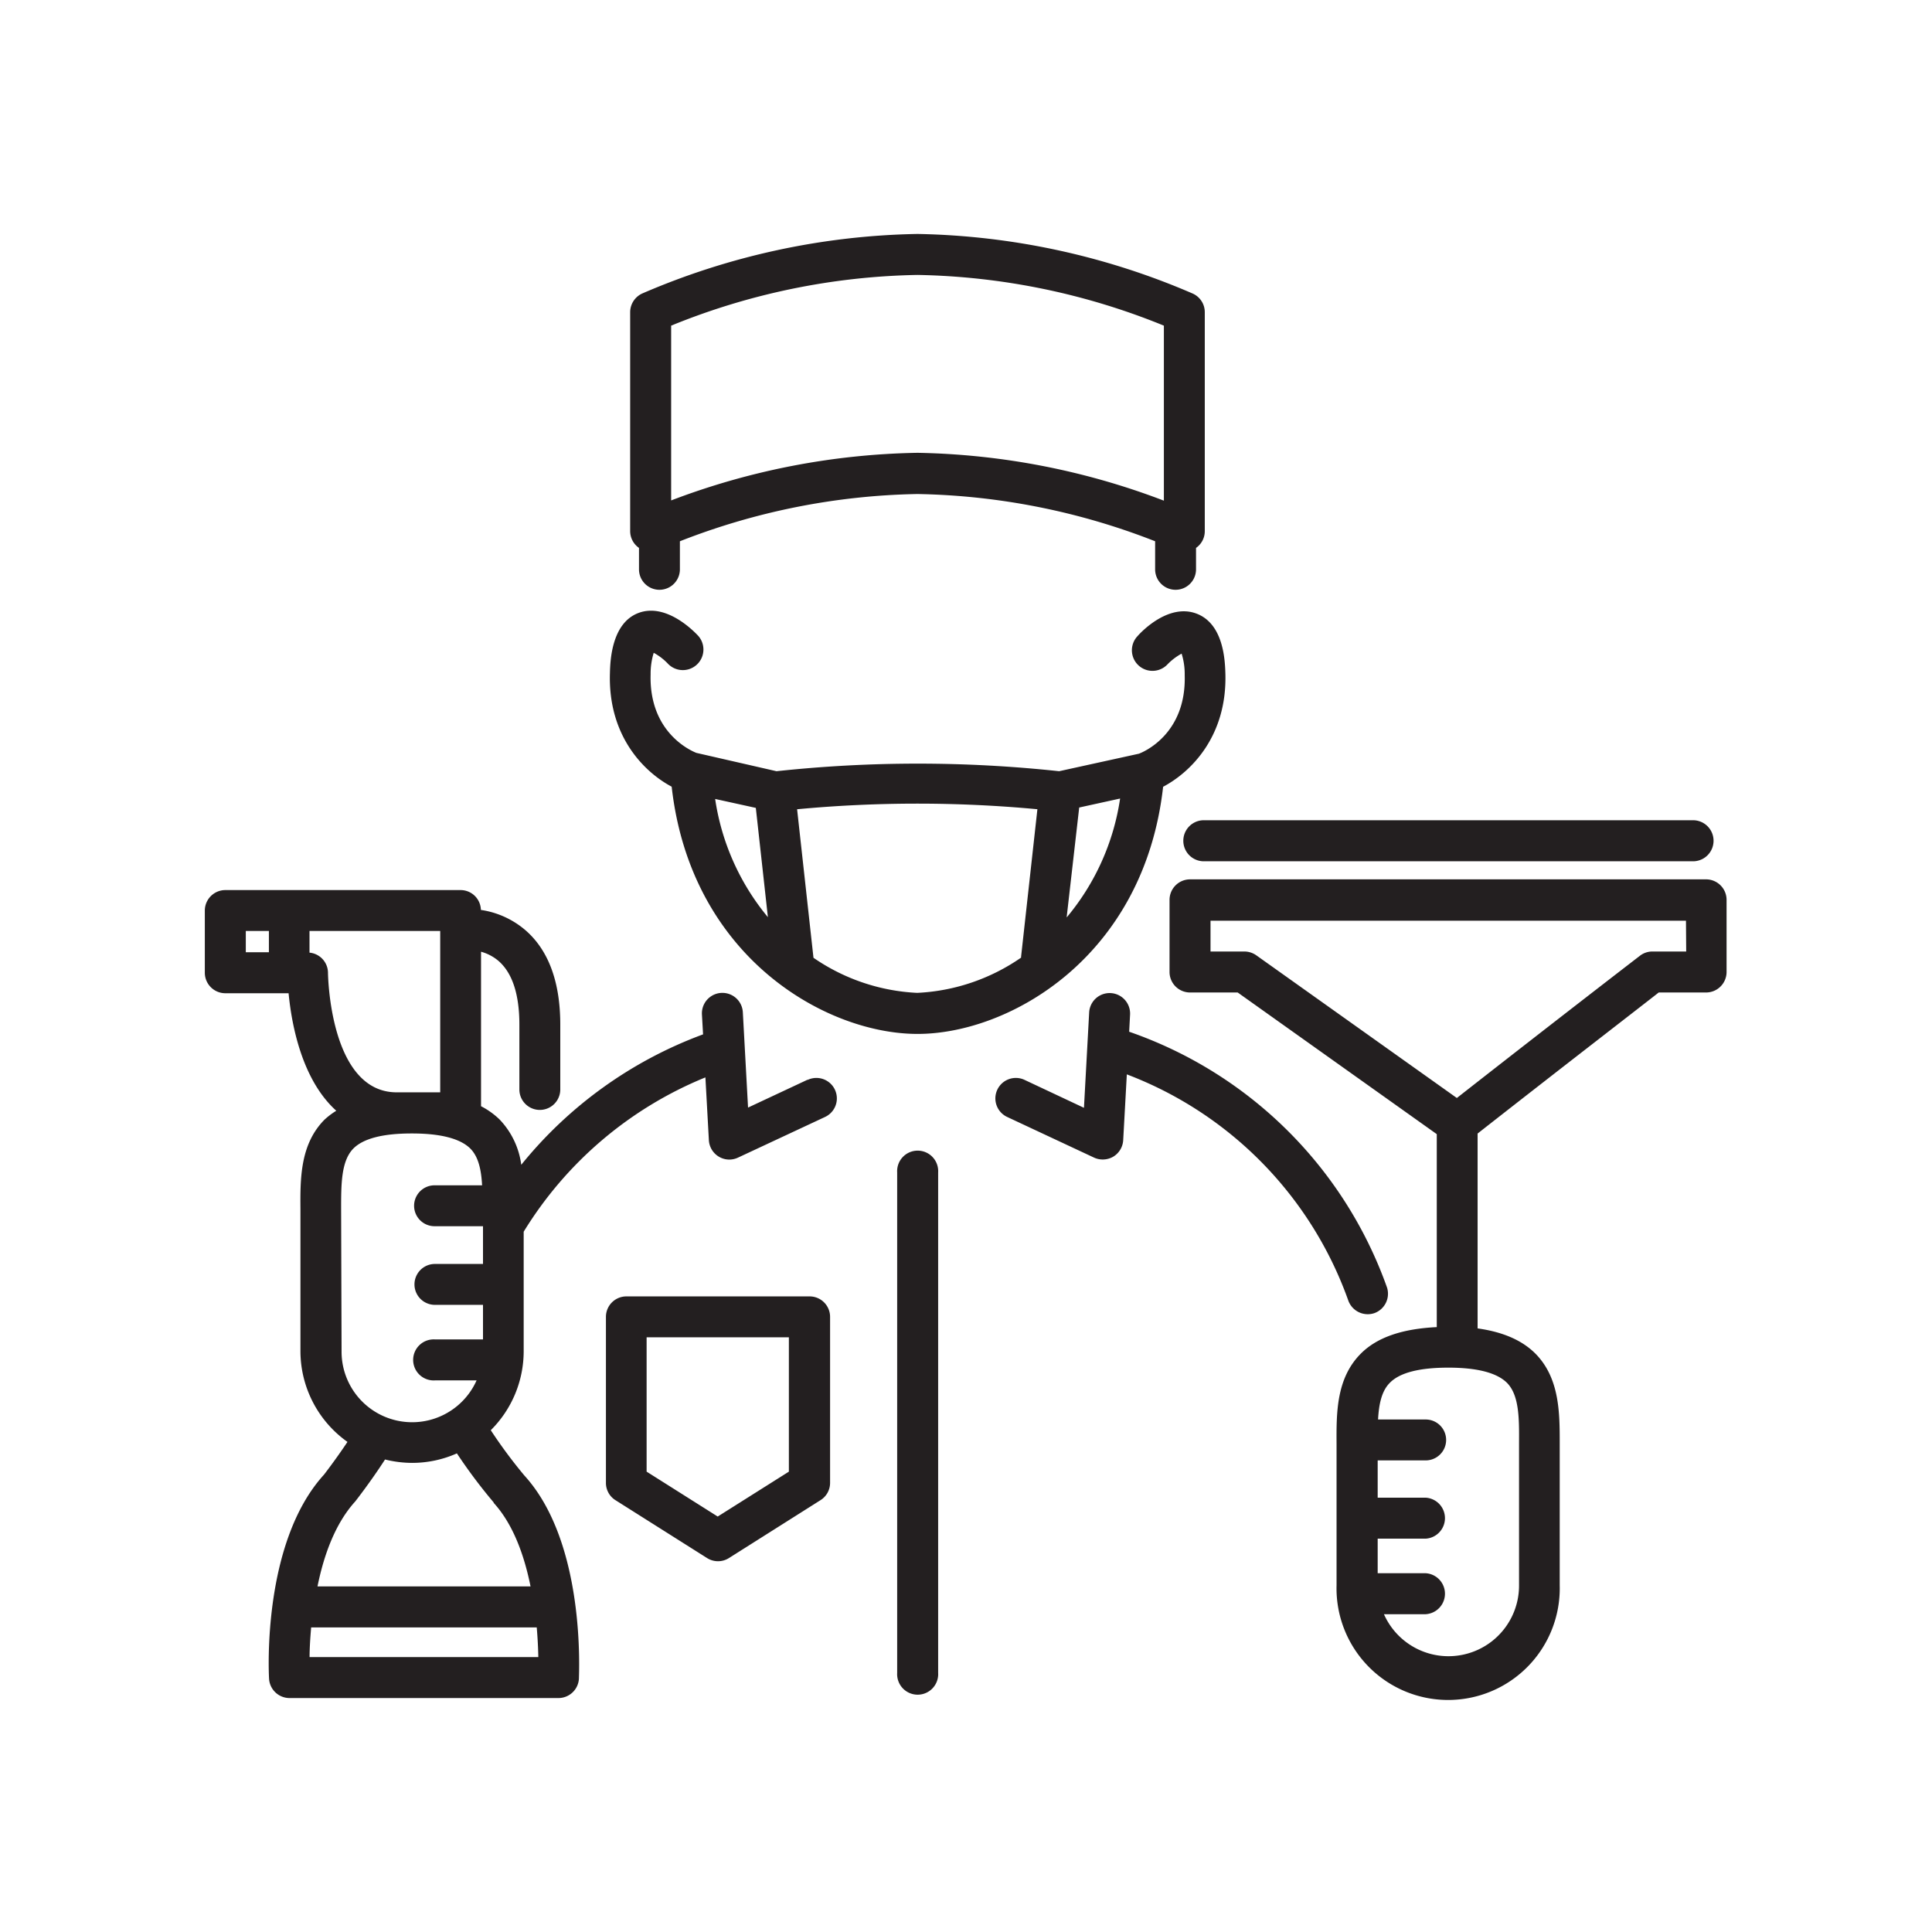<svg id="Layer_1" data-name="Layer 1" xmlns="http://www.w3.org/2000/svg" viewBox="0 0 256 256"><defs><style>.cls-1{fill:#231f20;}</style></defs><title>icons</title><path class="cls-1" d="M107.24,171.78H83a2.71,2.71,0,0,0-2.71,2.71v22a2.69,2.69,0,0,0,1.26,2.29l12.14,7.67a2.71,2.71,0,0,0,2.9,0l12.13-7.67a2.7,2.7,0,0,0,1.27-2.29v-22A2.71,2.71,0,0,0,107.24,171.78ZM104.53,195l-9.43,5.95L85.68,195V177.2h18.85V195ZM89,104.24C91.54,126.82,109.42,137,121.58,137s30-10.17,32.54-32.75c3.62-1.91,8.49-6.64,8.25-15-.05-1.63-.2-6.57-3.82-7.94s-7.16,2.22-7.84,3a2.71,2.71,0,1,0,4,3.71,7.81,7.81,0,0,1,1.86-1.41,9.08,9.08,0,0,1,.41,2.85c.23,7.84-5.5,10.2-6.07,10.41l-10.57,2.32a174.94,174.94,0,0,0-37.45,0L92.27,99.76c-.8-.32-6.28-2.75-6.06-10.41a9.48,9.48,0,0,1,.41-2.85,7.55,7.55,0,0,1,1.86,1.42,2.72,2.72,0,0,0,4-3.71c-.69-.73-4.27-4.32-7.85-3s-3.77,6.31-3.81,7.94C80.54,97.6,85.42,102.34,89,104.24Zm5.73,1.62,5.42,1.19,1.6,14.48A31.79,31.79,0,0,1,94.76,105.86Zm46.61,15.67L143,107l5.42-1.19A31.78,31.78,0,0,1,141.37,121.53Zm-3.88-14.3-2.16,19.53s0,.09,0,.13a26.32,26.32,0,0,1-13.77,4.67,26.39,26.39,0,0,1-13.74-4.65l-2.17-19.68A170.94,170.94,0,0,1,137.49,107.23ZM107,143.07l-7.88,3.69-.69-12.63a2.71,2.71,0,0,0-5.42.29l.15,2.64a55.83,55.83,0,0,0-24.09,17.28,10.68,10.68,0,0,0-2.87-6,10.26,10.26,0,0,0-2.46-1.76V126.11a6,6,0,0,1,2.34,1.24c1.82,1.6,2.74,4.43,2.74,8.42v8.59a2.71,2.71,0,1,0,5.42,0v-8.59c0-5.62-1.54-9.83-4.59-12.49a11.63,11.63,0,0,0-5.93-2.71,2.69,2.69,0,0,0-2.69-2.63H29.85a2.72,2.72,0,0,0-2.71,2.71v8.25a2.72,2.72,0,0,0,2.71,2.71h8.39c.38,4,1.71,11.43,6.32,15.57A10,10,0,0,0,43,148.36c-3.24,3.26-3.22,7.83-3.19,11.86v18.84a14.77,14.77,0,0,0,6.23,12c-1.57,2.36-3.11,4.34-3.11,4.34-8.2,9-7.32,26.27-7.28,27A2.72,2.72,0,0,0,38.38,225H74a2.72,2.72,0,0,0,2.71-2.56c0-.73.92-18-7.23-26.93a64.93,64.93,0,0,1-4.45-6,14.75,14.75,0,0,0,4.36-10.47V163.21a50.66,50.66,0,0,1,24.08-20.45l.46,8.32a2.72,2.72,0,0,0,2.7,2.57,2.76,2.76,0,0,0,1.16-.26L109.33,148a2.71,2.71,0,1,0-2.31-4.91ZM32.57,123.36h3.06v2.82H32.57Zm20,21.38c-8.92,0-9.11-15.7-9.11-15.85a2.7,2.7,0,0,0-2.45-2.66v-2.87H58.33v21.38H52.62Zm-7.37,15.45c0-3.26,0-6.35,1.62-8,1.33-1.34,3.93-2,7.72-2h.06c3.79,0,6.39.68,7.72,2,1.1,1.11,1.45,2.86,1.56,4.87h-6.3a2.71,2.71,0,1,0,0,5.42H64v5H57.63a2.71,2.71,0,1,0,0,5.42H64v4.58H57.63a2.72,2.72,0,1,0,0,5.43h5.52a9.35,9.35,0,0,1-17.89-3.81Zm-4.18,59.38c0-1.06.08-2.43.21-3.93H71.12c.13,1.5.19,2.87.21,3.93Zm24.37-20.46c2.64,2.88,4.1,7.07,4.91,11.1H42.07c.82-4.06,2.31-8.3,5-11.26.1-.13,2.08-2.66,3.95-5.56a15.07,15.07,0,0,0,3.58.45,14.57,14.57,0,0,0,5.94-1.26A70.11,70.11,0,0,0,65.44,199.11ZM84.67,72.6v2.84a2.71,2.71,0,0,0,5.42,0V71.72a90.44,90.44,0,0,1,31.48-6.26,90.45,90.45,0,0,1,31.49,6.26v3.72a2.71,2.71,0,0,0,5.42,0V72.6a2.69,2.69,0,0,0,1.16-2.21v-29A2.7,2.7,0,0,0,158,38.88,96.11,96.11,0,0,0,121.57,31a96.06,96.06,0,0,0-36.45,7.88,2.73,2.73,0,0,0-1.62,2.48v29A2.71,2.71,0,0,0,84.67,72.6Zm4.26-29.45a90.42,90.42,0,0,1,32.64-6.72,90.48,90.48,0,0,1,32.65,6.72V66.34A96.07,96.07,0,0,0,121.57,60a96.06,96.06,0,0,0-32.64,6.31Zm137.22,73.37H157.69a2.72,2.72,0,0,0-2.72,2.72v9.56a2.72,2.72,0,0,0,2.72,2.71H164l26.38,18.77v25.57c-4.55.22-7.91,1.34-10.08,3.53-3.24,3.26-3.22,7.83-3.2,11.87v18.83a14.79,14.79,0,1,0,29.57,0V191.25c0-4,0-8.61-3.2-11.87-1.78-1.79-4.32-2.89-7.68-3.36V150.2c11.48-9,21.34-16.6,24-18.69h6.28a2.72,2.72,0,0,0,2.71-2.71v-9.56A2.72,2.72,0,0,0,226.15,116.52Zm-24.87,74.7v18.86a9.35,9.35,0,0,1-17.9,3.81h5.53a2.72,2.72,0,0,0,0-5.43h-6.36v-4.58h6.36a2.72,2.72,0,0,0,0-5.43h-6.36v-4.94h6.36a2.71,2.71,0,0,0,0-5.42H182.6c.11-2,.46-3.77,1.57-4.87,1.33-1.35,3.94-2,7.75-2s6.41.68,7.75,2C201.32,184.87,201.3,188,201.28,191.22Zm22.15-65.14h-4.49a2.68,2.68,0,0,0-1.65.57s-11,8.46-24.25,18.84l-26.58-18.91a2.76,2.76,0,0,0-1.57-.5H160.4V122h63Zm-74.12,16.28-.48,8.72a2.73,2.73,0,0,1-1.31,2.18,2.78,2.78,0,0,1-1.4.38,2.74,2.74,0,0,1-1.15-.25L133.45,148a2.71,2.71,0,0,1,2.31-4.91l7.87,3.7.69-12.64a2.71,2.71,0,1,1,5.42.3l-.12,2.26a55.56,55.56,0,0,1,34.17,33.9A2.73,2.73,0,0,1,182.1,174a2.74,2.74,0,0,1-3.45-1.69A50,50,0,0,0,149.31,142.36Zm-25,13v66.31a2.72,2.72,0,1,1-5.43,0V155.35a2.72,2.72,0,1,1,5.43,0Zm35.06-46.67h65.13a2.72,2.72,0,0,1,0,5.43H159.35a2.72,2.72,0,0,1,0-5.43Z"/></svg>